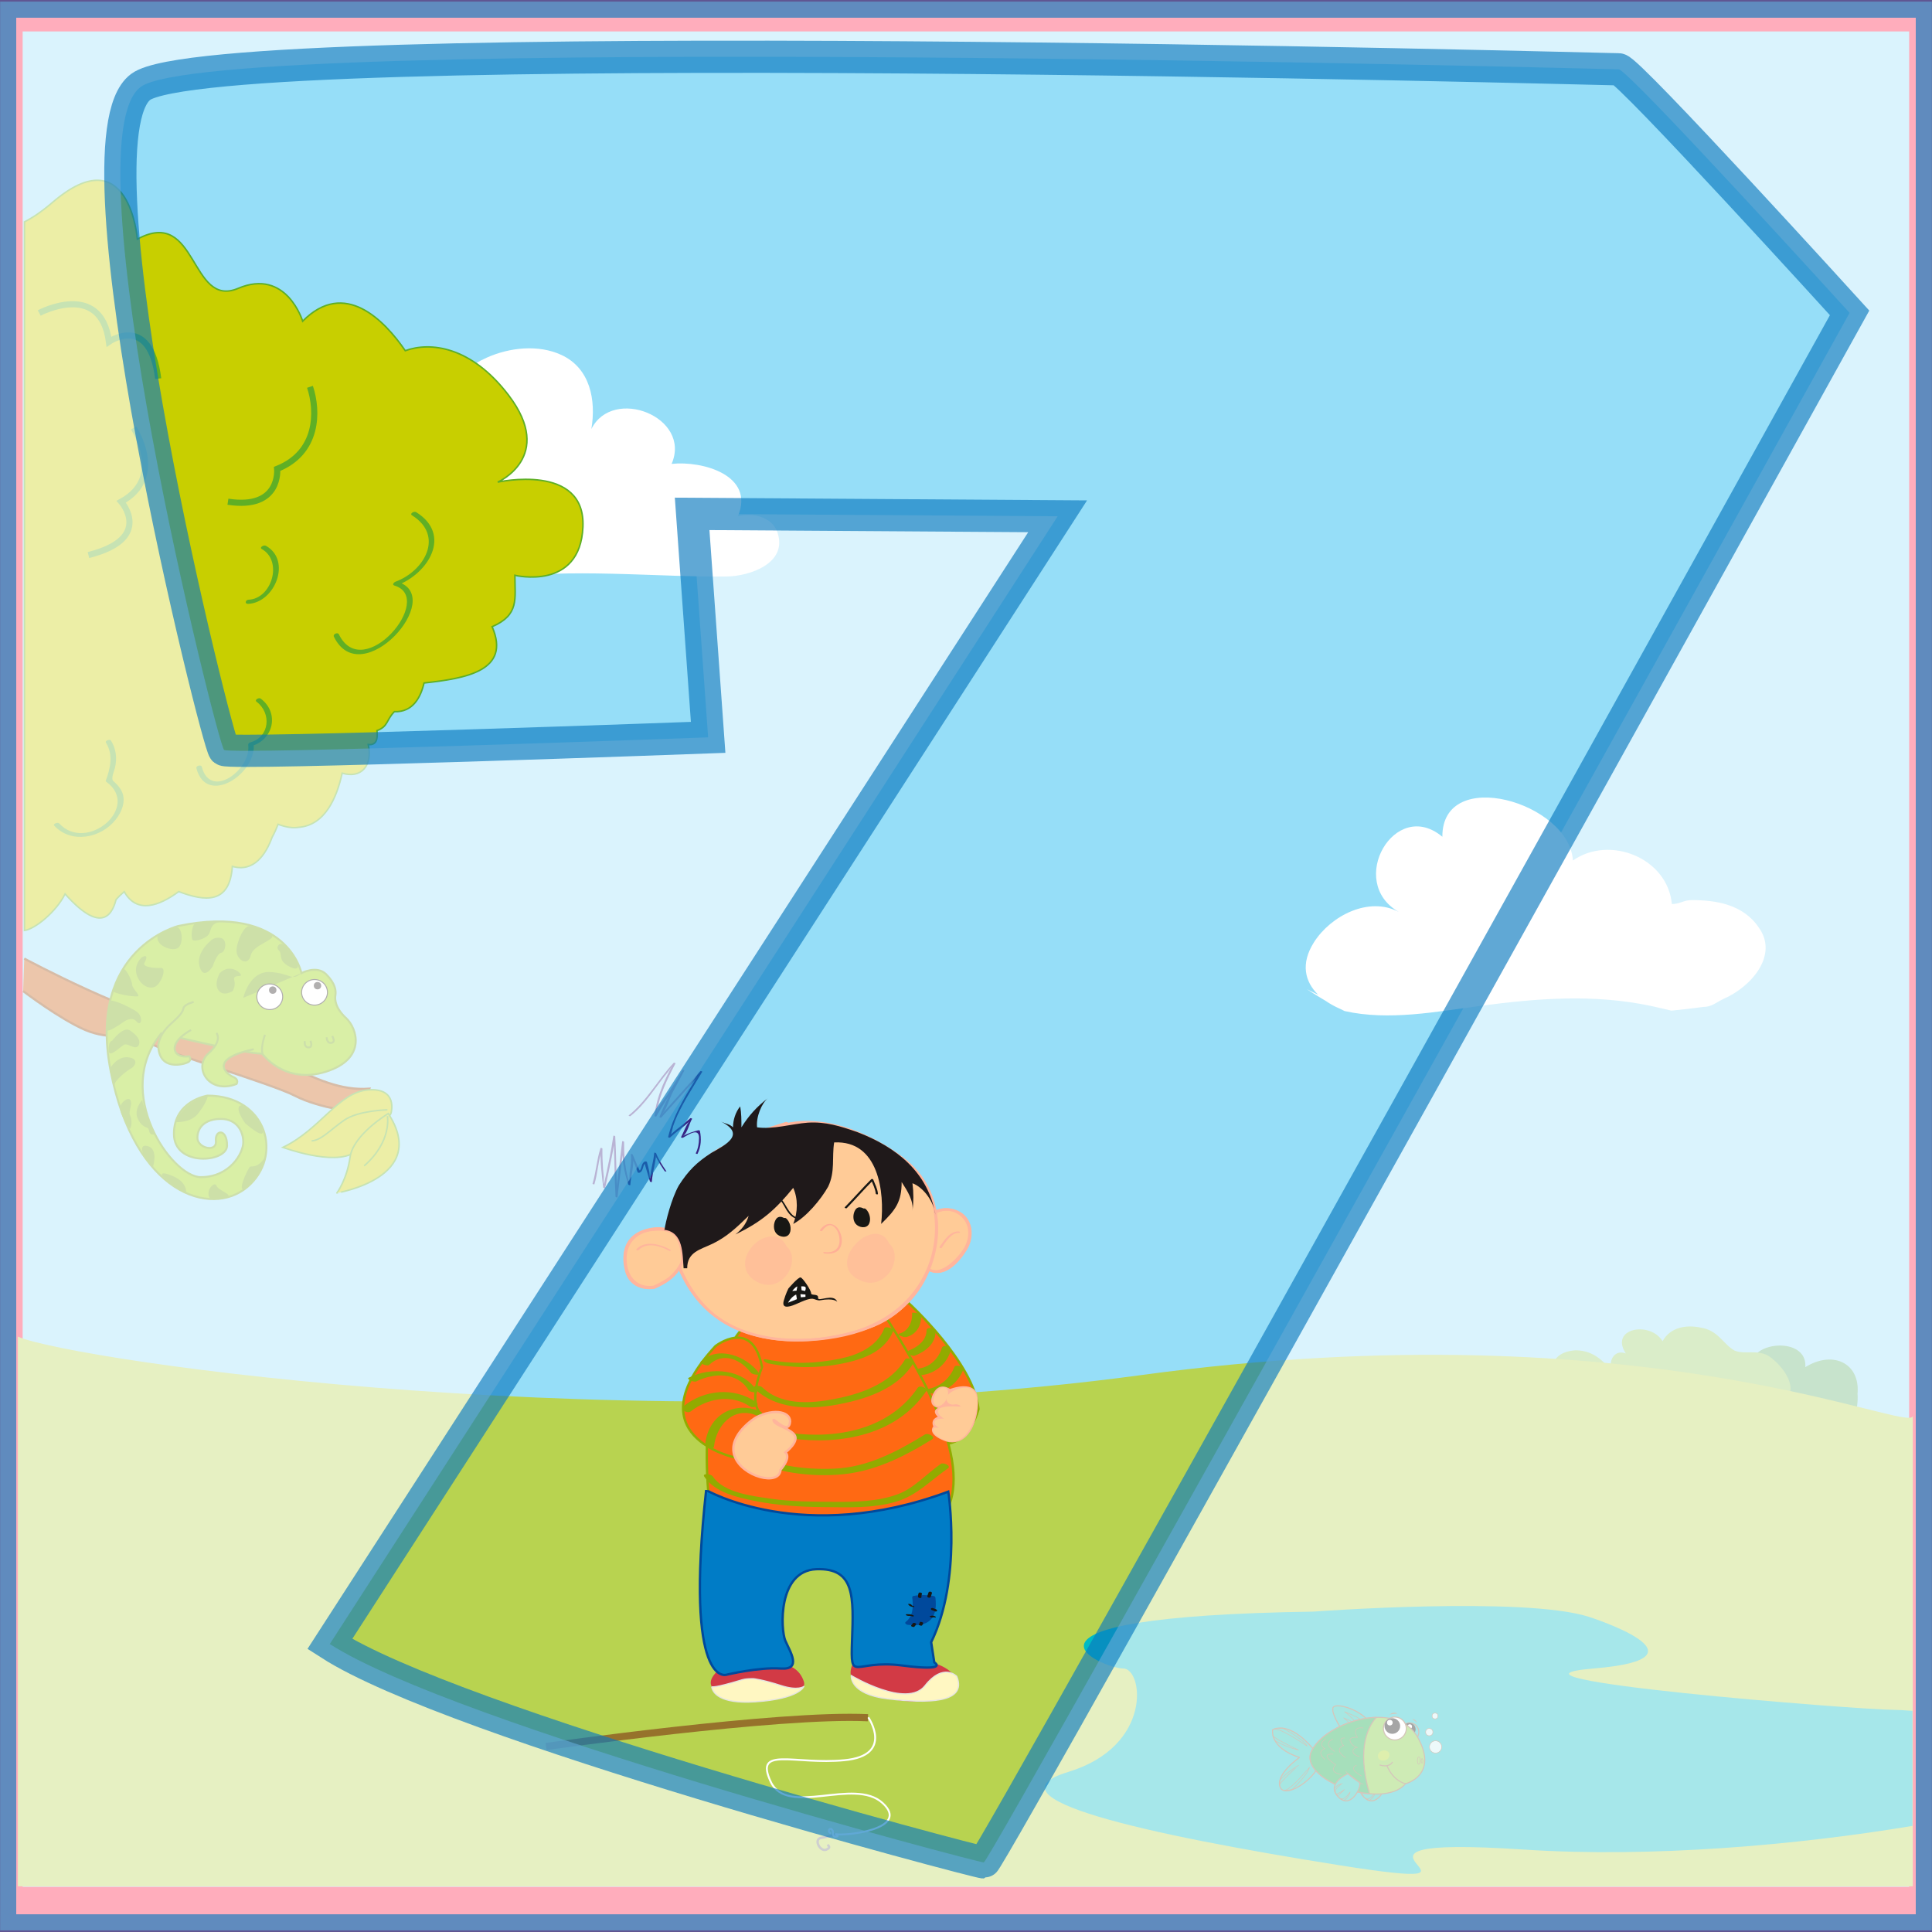 <svg version="1.1" id="Capa_1" xmlns="http://www.w3.org/2000/svg" xmlns:xlink="http://www.w3.org/1999/xlink" x="0px" y="0px" width="120px" height="120px" viewBox="0 0 120 120" enable-background="new 0 0 120 120" xml:space="preserve">
<rect x="0" y="0" width="120" height="120" fill="#333333" stroke="none"/>
<rect x="-0.09" y="0.456" fill="#96DEF8" stroke="#FF153F" stroke-width="2.994" stroke-miterlimit="10" width="120.167" height="118.237"/>
<path fill="#FFFFFF" d="M28.093,30.922c-1.591-0.183-3.419-0.106-4.619,1.101c-0.666,0.671-1.407,1.945-0.892,2.897
	c0.907,1.672,4.165,1.407,5.715,1.316c1.146-0.068,2.265-0.275,3.404-0.405c2.38-0.271,4.777-0.241,7.167-0.173
	c2.083,0.059,4.183,0.173,6.267,0.148c1.409-0.014,3.812-0.813,3.154-2.734c-0.337-0.988-1.548-1.233-2.456-1.007
	c1.076-2.55-2.212-3.459-4.118-3.251c1.261-2.916-3.653-4.842-4.984-2.166c0.3-1.793-0.067-3.772-1.864-4.603
	c-1.433-0.663-3.227-0.462-4.634,0.169c-0.939,0.42-1.972,1.159-2.176,2.238c-0.254,1.344,0.944,2.41,1.955,3.062
	c-1.09-0.35-2.625-0.39-2.976,0.968c-0.248,0.957,0.248,2.129,1.124,2.591"/>
<path fill="#C8CF00" stroke="#5FAF25" stroke-width="0.093" stroke-miterlimit="10" d="M30.914,29.946c0,0,3.585-1.564,0.684-5.386
	c-2.339-3.078-4.894-3.337-6.426-2.778c-1.275-1.855-3.763-4.487-6.373-1.832c0,0-1.002-3.313-4.007-2.039s-2.503-5.096-6.26-3.058
	c0,0-0.5-6.37-5.257-2.293C2.576,13.159,2,13.539,1.521,13.779v44.015c0.656-0.089,1.98-1.168,2.522-2.271
	c2.123,2.392,2.888,1.449,3.163,0.359c0.152-0.18,0.327-0.344,0.509-0.501c0.788,1.409,2.184,0.882,3.387-0.004
	c1.602,0.613,3.173,0.81,3.329-1.565c1.351,0.392,2.091-0.772,2.469-1.805c0.137-0.247,0.26-0.519,0.373-0.809
	c0.494,0.19,0.913,0.242,1.27,0.188c1.637-0.121,2.375-1.831,2.71-3.365c1.164,0.357,1.909-0.447,1.621-1.776
	c0.506,0.062,0.604-0.353,0.54-0.867c0.707-0.256,0.56-0.648,1.082-1.176c1.155,0.047,1.64-0.91,1.841-1.78
	c2.583-0.283,5.418-0.747,4.23-3.497c1.697-0.736,1.414-1.719,1.414-3.191c0,0,4.054,0.988,4.226-3.008
	C36.377,28.731,30.914,29.946,30.914,29.946z"/>
<path fill="#C85D0D" stroke="#8C3F04" stroke-width="0.137" stroke-miterlimit="10" d="M1.506,59.538c0,0,6.805,3.676,10.869,4.383
	c4.062,0.71,7.042,3.964,10.563,3.7l-0.608,1.496c0,0-2.473-0.264-3.996-1.051c-1.525-0.787-7.957-2.649-9.108-3.308
	c-1.152-0.653-2.336-0.104-3.927-0.784c-1.591-0.686-3.861-2.416-3.861-2.416"/>
<path fill="#93D100" stroke="#70A40F" stroke-width="0.122" stroke-miterlimit="10" d="M18.723,60.441c0,0-0.88-4.344-7.643-2.927
	c0,0-5.698,1.413-4.205,9.022c1.495,7.61,6.22,9.093,8.478,7.198c2.259-1.896,1.251-5.684-2.466-5.684c0,0-2.084,0.311-2.084,2.376
	s3.3,1.79,3.3,0.724s-0.764-0.998-0.694-0.274c0.069,0.724-1.148,0.448-1.148-0.207c0-0.653,0.488-1.171,1.46-1.171
	c0.973,0,1.39,0.758,1.39,1.445c0,0.688-0.835,2.171-2.641,2.171c-1.807,0-5.49-5.259-2.455-8.931c0,0,5.142,1.262,6.277,1.262
	c0,0,1.367,1.93,3.937,1.125c2.572-0.803,1.946-2.707,1.275-3.327c-0.672-0.62-0.718-1.147-0.672-1.425
	c0.047-0.274,0-0.734-0.579-1.31C19.673,59.937,18.723,60.441,18.723,60.441z"/>
<path fill="#93D100" stroke="#70A40F" stroke-width="0.122" stroke-miterlimit="10" d="M13.443,64.161c0,0,0.416,0.458-0.512,1.284
	c-0.926,0.828,0,2.55,1.761,1.884c0,0,0.185-0.274-0.208-0.438c-0.394-0.158-1.598-1.101,1.274-1.721"/>
<path fill="#93D100" stroke="#70A40F" stroke-width="0.122" stroke-miterlimit="10" d="M11.867,63.977c0,0-1.088,0.553-1.019,1.194
	c0,0,0.023,0.552,0.903,0.437c0,0,0.188,0.229-0.068,0.367c-0.255,0.139-1.808,0.574-1.854-1.033c0,0,0.024-0.666,0.764-1.332
	c0.741-0.664,0.741-0.778,0.812-1.01c0.068-0.229,0.625-0.367,0.625-0.367"/>
<path fill="#6FA607" d="M15.11,61.979c0,0,0.371-1.696,1.691-1.605c1.32,0.093,1.274,0.598,1.922,0.069"/>
<ellipse fill="#FFFFFF" stroke="#1F191A" stroke-width="0.061" stroke-miterlimit="10" cx="16.755" cy="61.911" rx="0.803" ry="0.796"/>
<ellipse fill="#FFFFFF" stroke="#1F191A" stroke-width="0.061" stroke-miterlimit="10" cx="19.536" cy="61.635" rx="0.803" ry="0.795"/>
<path fill="#6FA607" d="M15.527,57.527c0,0,0.904,0.16,1.32,0.504c0.417,0.345-1.112,0.597-1.274,1.309
	c-0.162,0.711-0.855,0.299-0.88-0.252C14.669,58.536,15.179,57.411,15.527,57.527z"/>
<path fill="#6FA607" d="M17.612,58.674c0,0,0.741,0.689,0.88,1.217c0.139,0.527-0.625,0.16-0.88-0.116
	c-0.255-0.274-0.093-0.573-0.302-0.756C17.102,58.835,17.38,58.49,17.612,58.674z"/>
<path fill="#6FA607" d="M13.651,60.441c0,0-0.394,0.667-0.07,1.081c0.325,0.412,0.881,0.023,0.881,0.023s0.185-0.32,0.092-0.643
	c-0.092-0.322,0.232-0.254,0.396-0.299C15.11,60.557,14.346,59.753,13.651,60.441z"/>
<path fill="#6FA607" d="M13.071,58.444c0,0-0.926,0.735-0.671,1.606c0.255,0.874,0.811-0.023,0.811-0.023s0.254-0.803,0.532-0.849
	c0.278-0.046,0.396-0.827-0.023-0.918C13.303,58.169,13.071,58.444,13.071,58.444z"/>
<path fill="#6FA607" d="M13.628,57.274c0,0-0.997-0.023-1.367,0c-0.37,0.023-0.417,0.963-0.301,1.101
	c0.115,0.138,0.857-0.068,1.019-0.368C13.141,57.709,13.071,57.388,13.628,57.274z"/>
<path fill="#6FA607" d="M9.829,58.031c0,0,0.811-0.459,1.158-0.435c0.347,0.022,0.44,1.101,0.023,1.308
	C10.593,59.11,9.528,58.651,9.829,58.031z"/>
<path fill="#6FA607" d="M8.787,59.478c0,0-0.486,0.436-0.301,1.055c0.186,0.619,0.741,0.941,1.135,0.758s0.764-1.194,0.371-1.171
	c-0.394,0.023-1.181-0.046-1.019-0.32C9.134,59.524,9.181,59.225,8.787,59.478z"/>
<path fill="#6FA607" d="M12.887,68.053c0,0-1.367,0.264-1.993,1.641c0,0,0.927,0.07,1.39-0.504
	C12.748,68.614,12.956,68.086,12.887,68.053z"/>
<path fill="#6FA607" d="M15.041,68.639c0,0,0.88,0.482,1.228,1.424c0.347,0.94-1.043-0.299-1.043-0.299S14.438,68.684,15.041,68.639
	z"/>
<path fill="#6FA607" d="M16.454,71.896c0,0-0.301,1.218-1.101,1.838c-0.799,0.619,0.058-1.194,0.174-1.264
	C15.643,72.402,15.99,72.586,16.454,71.896z"/>
<path fill="#6FA607" d="M13.049,74.445c0,0,0.693,0.07,1.064-0.092c0.371-0.162-0.579-0.412-0.67-0.711
	C13.35,73.344,12.701,73.941,13.049,74.445z"/>
<path fill="#6FA607" d="M11.566,74.102c0,0,0.093-0.666-0.834-1.055c-0.926-0.393-0.625,0.021-0.625,0.021
	S11.08,74.01,11.566,74.102z"/>
<path fill="#6FA607" d="M9.504,72.473c0,0,0.348-1.103-0.323-1.285C8.51,71.003,8.995,71.92,8.995,71.92L9.504,72.473z"/>
<path fill="#6FA607" d="M8.856,68.294c0,0-0.603,0.619-0.277,1.239c0.324,0.619,0.625,0.391,0.671,0.666s0.185,0.297,0.347,0.252
	C9.597,70.451,8.741,68.432,8.856,68.294z"/>
<path fill="#6FA607" d="M7.466,68.891c0,0-0.047-0.322,0.301-0.552s0.394,0.093,0.371,0.275C8.115,68.799,8,69.143,8.07,69.258
	c0.069,0.114,0.185,0.573,0,0.85C8.069,70.107,7.536,69.418,7.466,68.891z"/>
<path fill="#6FA607" d="M6.818,66.389c0,0,0.44-0.826,1.181-0.713c0.742,0.115,0.278,0.645,0.139,0.689
	C7.999,66.41,7.096,67.1,7.119,67.396C7.119,67.398,6.794,66.594,6.818,66.389z"/>
<path fill="#6FA607" d="M6.963,64.643c0,0,0.689-0.918,1.105-0.643c0.417,0.275,0.718,0.619,0.532,0.941
	c-0.185,0.319-0.671-0.186-0.903-0.047c-0.231,0.139-0.879,0.779-0.927,0.437C6.725,64.986,6.785,64.666,6.963,64.643z"/>
<path fill="#6FA607" d="M6.818,62.209c0,0-0.231,1.469-0.208,1.745c0.021,0.276,1.065-0.481,1.065-0.481s0.509-0.391,0.811-0.021
	c0.301,0.367,0.463-0.346-0.07-0.666C7.884,62.462,6.818,61.979,6.818,62.209z"/>
<path fill="#6FA607" d="M7.605,60.213c0,0-0.556,1.102-0.58,1.309c-0.023,0.207,1.251,0.393,1.506,0.367
	c0.255-0.021-0.324-0.481-0.324-0.734C8.208,60.902,7.768,60.005,7.605,60.213z"/>
<circle fill="#1F191A" cx="16.94" cy="61.498" r="0.23"/>
<circle fill="#1F191A" cx="19.721" cy="61.222" r="0.229"/>
<path fill="#93D100" stroke="#70A40F" stroke-width="0.122" stroke-miterlimit="10" d="M18.932,64.666c0,0-0.069,0.391,0.232,0.391
	c0.301,0,0.115-0.414,0.115-0.414"/>
<path fill="#93D100" stroke="#70A40F" stroke-width="0.122" stroke-miterlimit="10" d="M20.292,64.425c0,0-0.005,0.396,0.292,0.347
	c0.297-0.047,0.047-0.424,0.047-0.424"/>
<path fill="#C8CF00" stroke="#5FAF25" stroke-width="0.094" stroke-miterlimit="10" d="M24.295,69.109c0,0,0.428-1.555-1.428-1.414
	c-1.854,0.144-2.942,2.438-5.296,3.57c0,0,3.192,1.184,4.459,0.301C23.295,70.684,24.33,69.182,24.295,69.109z"/>
<path fill="#C8CF00" stroke="#5FAF25" stroke-width="0.094" stroke-miterlimit="10" d="M24.116,69.163c0,0-2.175,1.308-2.371,2.704
	c-0.196,1.396-0.82,2.229-0.82,2.229S26.72,73.158,24.116,69.163z"/>
<path fill="#C8CF00" stroke="#5FAF25" stroke-width="0.094" stroke-miterlimit="10" d="M24.063,69.322c0,0,0.302,1.572-1.445,3.092
	"/>
<path fill="#C8CF00" stroke="#5FAF25" stroke-width="0.094" stroke-miterlimit="10" d="M24.063,68.934c0,0-1.801,0.035-2.675,0.637
	s-1.427,1.256-2.033,1.291"/>
<path fill="#93D100" stroke="#70A40F" stroke-width="0.118" stroke-miterlimit="10" d="M16.457,64.271c0,0-0.369,1.025-0.062,1.313
	"/>
<path fill="#FFFFFF" d="M107.034,62.05c-0.491,0.245-0.736,0.491-1.229,0.491c-0.67,0.09-1.334,0.166-1.99,0.232
	c-0.426-0.103-0.85-0.201-1.274-0.293c-3.519-0.746-7.024-0.479-10.565-0.008c-2.734,0.362-5.709,0.944-8.461,0.327
	c-0.101-0.049-0.197-0.097-0.296-0.146c-0.313-0.135-0.604-0.297-0.868-0.479c-0.396-0.231-0.787-0.475-1.177-0.731l0.699,0.343
	c-0.821-0.806-1.11-1.926-0.256-3.266c1.038-1.634,3.403-2.868,5.265-1.877c-3.271-1.861-0.234-7.134,2.705-4.669
	c-0.02-4.434,7.885-2.137,8.109,1.475c2.279-1.597,5.884-0.163,6.146,2.705c0.49,0,0.736-0.247,1.229-0.247
	c1.476,0,3.195,0.247,4.18,1.72C110.477,59.345,108.755,61.313,107.034,62.05z"/>
<path fill="#5EAE6C" d="M115.294,87.074c0.544-2.327-1.396-3.336-3.257-2.096v0.078l0,0h0.078c0.389-2.48-4.961-1.552-2.713,0.619
	c0.697,0.62,2.172,0.774,3.102,1.088c0.932,0.23,1.782,0.773,2.79,0.93c0.078-0.465,0.155-1.086,0-1.553"/>
<path fill="#95CA63" d="M111.218,86.311c0.028-0.777-0.726-1.666-1.372-2.093c-0.726-0.421-1.479-0.063-2.119-0.334
	c-0.725-0.423-1.009-1.259-2.104-1.425c-0.866-0.18-1.868-0.041-2.357,0.846c-0.777-1.275-3.313-0.809-2.283,0.762
	c-0.875-0.336-1.269,0.854-0.61,1.436c-0.677-0.893-1.343-1.627-2.509-1.633c-0.772,0.048-1.605,0.41-1.383,1.482
	c2.629-0.162,5.381,0.367,8.025,0.438c2.102,0.024,4.991,0.315,6.654,0.833"/>
<path fill="#B8D350" d="M1.11,83.02v34.146h117.697c0,0,0-30.462,0-29.234c0,1.229-16.623-6.777-47.896-2.527
	C39.637,89.65,4.459,84.493,1.11,83.02z"/>
<g>
	<path fill="#5FAF25" d="M25.589,32.008c2.016,1.257,0.795,3.454-1.03,4.125c-0.088,0.033-0.227,0.186-0.064,0.236
		c2.585,0.771-1.932,6.14-3.45,3.025c-0.068-0.14-0.387-0.012-0.307,0.151c1.71,3.507,7.036-2.489,3.949-3.41
		c-0.021,0.079-0.042,0.157-0.062,0.237c1.981-0.729,3.476-3.158,1.222-4.562C25.716,31.729,25.425,31.906,25.589,32.008
		L25.589,32.008z"/>
</g>
<g>
	<path fill="#5FAF25" d="M15.938,43.588c0.933,0.706,0.818,2.183-0.384,2.521c-0.075,0.022-0.147,0.076-0.137,0.161
		c0.193,1.513-2.341,3.442-2.883,1.357c-0.04-0.154-0.376-0.065-0.336,0.09c0.628,2.414,3.791,0.311,3.554-1.537
		c-0.046,0.052-0.092,0.105-0.137,0.16c1.371-0.387,1.757-2.057,0.58-2.947C16.077,43.304,15.783,43.471,15.938,43.588
		L15.938,43.588z"/>
</g>
<g>
	<path fill="#5FAF25" d="M16.259,34.1c1.321,0.744,0.631,3.088-0.823,3.15c-0.194,0.007-0.255,0.267-0.026,0.257
		c1.662-0.069,2.726-2.694,1.107-3.607C16.381,33.824,16.093,34.005,16.259,34.1L16.259,34.1z"/>
</g>
<g>
	<path fill="#5FAF25" d="M6.582,46.132c0.467,0.751,0.273,1.588-0.014,2.363c-0.011,0.03,0.017,0.053,0.037,0.067
		c2.167,1.568-1.225,4.434-2.93,2.581c-0.087-0.094-0.407,0.032-0.31,0.136c1.057,1.148,2.896,0.792,3.819-0.366
		c0.417-0.525,0.706-1.281,0.3-1.904c-0.125-0.19-0.264-0.34-0.437-0.488c-0.179-0.152,0.048-0.64,0.091-0.817
		c0.147-0.597,0.077-1.187-0.247-1.708C6.827,45.891,6.501,46.004,6.582,46.132L6.582,46.132z"/>
</g>
<path fill="none" stroke="#5FAF25" stroke-width="0.382" stroke-miterlimit="10" d="M19.253,24.027
	c0.51,1.529,0.51,4.077-2.038,5.096c0,0,0.255,2.549-3.058,2.039"/>
<path fill="none" stroke="#5FAF25" stroke-width="0.382" stroke-miterlimit="10" d="M8.296,26.576c0,0,2.039,3.058-0.765,4.586
	c0,0,2.039,2.293-2.038,3.312"/>
<path fill="none" stroke="#5FAF25" stroke-width="0.382" stroke-miterlimit="10" d="M2.436,19.441c0,0,3.822-2.039,4.332,1.783
	c0,0,2.548-1.783,3.058,2.293"/>
<path fill="#D23A45" d="M57.694,103.205c0,0,2.121,0.434,1.686,1.783c-0.433,1.349-8.097,0.77-6.266-1.881L57.694,103.205z"/>
<path fill="#D23A45" d="M47.427,103.35c0,0,2.023-0.435,2.506,1.108C50.415,106,41.98,106,44.68,103.688L47.427,103.35z"/>
<path fill="#FFF7C2" stroke="#E5E4E2" stroke-width="0.072" d="M48.488,104.686c-1.11-0.359-1.688-0.42-1.688-0.42
	c-0.723,0-0.578,0.061-1.734,0.359c-0.503,0.131-0.734,0.158-0.832,0.15c-0.008,0.01-0.014,0.02-0.024,0.026
	c0.062,0.3,0.439,1.05,2.688,0.902c2.794-0.183,3.035-0.961,3.035-0.961S49.595,105.046,48.488,104.686z"/>
<path fill="#FFF7C2" stroke="#E5E4E2" stroke-width="0.072" d="M59.426,104.12c0,0-0.837-0.868-1.97,0.579
	c-1.134,1.445-4.582-0.629-4.582-0.629s-0.149,1.158,2.266,1.447C57.554,105.809,60.115,105.809,59.426,104.12z"/>
<path fill="#FF6913" stroke="#92AB00" stroke-width="0.145" d="M56.439,80.938c0,0,4.049,3.688,4.338,6.578
	c0,0-0.505,2.1-2.096,2.17c0,0-1.952-6.58-4.483-8.17L56.439,80.938z"/>
<path fill="#FF6913" stroke="#92AB00" stroke-width="0.145" d="M51.958,95.613c0,0,14.747,3.324,2.24-15.037l-5.784,0.361
	c0,0-5.567,1.082-4.337,12.65C44.078,93.59,48.704,96.915,51.958,95.613z"/>
<path fill="#FF6913" stroke="#92AB00" stroke-width="0.145" d="M47.33,87.876c0,0-1.39,0.959-1.707,2.647
	c0,0-6.319-1.348-1.185-6.914c0,0,2.312-1.808,2.891,1.303C47.33,84.912,46.39,87.154,47.33,87.876z"/>
<g>
	<path fill="#92AB00" d="M42.786,85.568c1.386-0.684,3.383-0.56,4.256,0.863c0.061,0.096-0.463,0.061-0.552-0.089
		c-0.708-1.149-2.168-1.071-3.251-0.538C43.108,85.868,42.592,85.664,42.786,85.568L42.786,85.568z"/>
</g>
<g>
	<path fill="#92AB00" d="M43.526,84.57c1.071-1.036,2.837-0.332,3.625,0.716c0.127,0.17-0.422,0.098-0.51-0.021
		c-0.628-0.834-1.748-1.312-2.591-0.492C43.932,84.887,43.414,84.682,43.526,84.57L43.526,84.57z"/>
</g>
<g>
	<path fill="#92AB00" d="M42.474,87.33c1.291-1.018,3.083-1.184,4.47-0.262c0.317,0.211-0.138,0.438-0.378,0.281
		c-1.148-0.768-2.623-0.502-3.663,0.316C42.691,87.835,42.21,87.538,42.474,87.33L42.474,87.33z"/>
</g>
<g>
	<path fill="#92AB00" d="M46.951,87.9c-1.409-0.553-2.466,0.641-2.604,1.953c-0.021,0.207-0.57,0.082-0.547-0.146
		c0.185-1.768,1.731-2.71,3.376-2.064C47.53,87.781,47.209,88.002,46.951,87.9L46.951,87.9z"/>
</g>
<g>
	<path fill="#92AB00" d="M57.206,81.703c0.048,0.613-0.289,1.183-0.899,1.338c-0.117,0.029-0.285-0.027-0.389-0.076
		c-0.045-0.02-0.191-0.097-0.074-0.126c0.57-0.146,0.847-0.733,0.805-1.286C56.644,81.497,57.193,81.551,57.206,81.703
		L57.206,81.703z"/>
</g>
<g>
	<path fill="#92AB00" d="M58.111,82.697c0.001,0.759-0.624,1.244-1.274,1.501c-0.203,0.081-0.653-0.21-0.333-0.339
		c0.508-0.199,1.047-0.623,1.044-1.219C57.547,82.377,58.111,82.482,58.111,82.697L58.111,82.697z"/>
</g>
<g>
	<path fill="#92AB00" d="M59.055,83.882c-0.238,0.795-0.913,1.392-1.736,1.519c-0.278,0.043-0.567-0.354-0.191-0.41
		c0.66-0.104,1.181-0.633,1.368-1.258C58.576,83.471,59.133,83.623,59.055,83.882L59.055,83.882z"/>
</g>
<g>
	<path fill="#92AB00" d="M59.839,85.053c-0.309,0.809-1.016,1.354-1.86,1.506c-0.163,0.029-0.656-0.229-0.347-0.285
		c0.756-0.138,1.375-0.652,1.647-1.369C59.351,84.721,59.903,84.889,59.839,85.053L59.839,85.053z"/>
</g>
<g>
	<path fill="#92AB00" d="M55.489,82.648c-0.478,1.197-1.665,1.699-2.844,1.973c-1.607,0.375-3.302,0.38-4.917,0.063
		c-0.234-0.047-0.483-0.319-0.093-0.244c1.516,0.302,3.046,0.265,4.556-0.054c1.133-0.237,2.287-0.751,2.74-1.886
		C54.994,82.342,55.541,82.518,55.489,82.648L55.489,82.648z"/>
</g>
<g>
	<path fill="#92AB00" d="M56.733,84.663c-0.997,1.649-3.076,2.286-4.866,2.601c-1.683,0.293-3.677,0.258-4.98-0.996
		c-0.237-0.229,0.313-0.238,0.452-0.104c1.28,1.232,3.305,0.996,4.897,0.646c1.513-0.334,3.142-0.984,3.978-2.367
		C56.316,84.271,56.858,84.454,56.733,84.663L56.733,84.663z"/>
</g>
<g>
	<path fill="#92AB00" d="M57.522,86.42c-1.843,2.711-5.288,3.332-8.351,2.932c-0.283-0.037-0.451-0.395-0.068-0.344
		c2.927,0.383,6.145-0.232,7.902-2.816C57.125,86.016,57.664,86.209,57.522,86.42L57.522,86.42z"/>
</g>
<g>
	<path fill="#92AB00" d="M57.886,89.404c-1.815,1.121-3.689,2.055-5.853,2.193c-2.081,0.135-4.28-0.213-6.106-1.252
		c-0.331-0.188-0.027-0.449,0.24-0.298c1.725,0.979,3.705,1.253,5.665,1.173c2.067-0.089,3.898-1.063,5.621-2.123
		C57.643,88.979,58.144,89.246,57.886,89.404L57.886,89.404z"/>
</g>
<g>
	<path fill="#92AB00" d="M58.879,91.202c-1.073,0.746-1.924,1.682-3.208,2.065c-1.458,0.438-3.047,0.35-4.548,0.34
		c-1.445-0.008-2.881-0.104-4.302-0.394c-1.062-0.214-2.439-0.532-3.077-1.498c-0.149-0.222,0.417-0.177,0.522-0.019
		c0.682,1.029,2.477,1.225,3.591,1.388c1.337,0.197,2.694,0.19,4.043,0.199c1.282,0.006,2.607-0.021,3.828-0.46
		c1.036-0.37,1.819-1.284,2.708-1.9C58.593,90.816,59.108,91.046,58.879,91.202L58.879,91.202z"/>
</g>
<path fill="#007CC6" stroke="#00499C" stroke-width="0.145" d="M58.899,92.648c0,0,0.865,5.396-1.062,9.352l0.193,1.252
	c0,0,0.963,0.579-2.024,0.191c-2.988-0.385-3.183,1.156-3.084-1.541c0.095-2.699,0.192-4.529-2.218-4.436
	c-2.409,0.098-2.218,3.76-1.928,4.436c0.289,0.674,1.061,1.83-0.288,1.733c-1.352-0.097-3.375,0.388-3.375,0.388
	s-2.604,0.867-1.253-11.473C43.86,92.553,49.837,96.021,58.899,92.648z"/>
<path fill="#FFCB97" stroke="#FFB59C" stroke-width="0.145" d="M46.938,88.051c0,0-1.767,1.079-1.315,2.379
	c0.451,1.297,2.798,1.899,2.856,0.863c0,0,0.679-0.744,0.307-1.083c0,0,0.942-0.71,0.516-1.142c-0.424-0.434-1.141-0.52-1.249-0.821
	c-0.11-0.306,0.846,0.862,1.004,0.167C49.217,87.718,48.133,87.413,46.938,88.051z"/>
<g>
	<path fill="#FFCB97" stroke="#FFB59C" stroke-width="0.145" d="M57.079,76.199c1.404-2.272,4.305-0.567,2.722,1.632
		c-1.725,2.646-3.898,0.188-2.228-2.017"/>
	<g>
		<path fill="#FFCB97" stroke="#FFB59C" stroke-width="0.145" d="M57.046,76.186c0.534-0.817,1.442-1.344,2.399-0.93
			c0.924,0.4,1.036,1.546,0.555,2.333c-0.496,0.81-1.451,1.87-2.462,1.188c-1.009-0.678-0.567-2.187,0.002-2.976
			c0.014-0.021,0.081,0.005,0.064,0.025c-0.537,0.747-0.832,1.728-0.343,2.575c0.755,1.313,2.069,0.053,2.595-0.717
			c0.511-0.748,0.518-1.771-0.278-2.313c-0.912-0.625-1.957,0.054-2.468,0.837C57.097,76.232,57.029,76.209,57.046,76.186
			L57.046,76.186z"/>
	</g>
</g>
<g>
	<path fill="#FFCB97" stroke="#FFB59C" stroke-width="0.145" d="M48.103,70.085c2.448-1.043,6.11,0.351,8.142,2.031
		c3.5,2.794,1.917,8.644-1.972,10.223c-3.726,1.396-8.762,1.49-11.18-1.989c-2.513-3.56-1.509-7.804,2.55-9.396
		c1.013-0.418,2.113-0.845,3.219-1.185"/>
	<g>
		<path fill="#FFCB97" stroke="#FFB59C" stroke-width="0.145" d="M48.07,70.073c2.662-1.06,5.931,0.282,8.058,1.927
			c2.307,1.784,2.579,4.861,1.332,7.367c-1.341,2.695-4.277,3.678-7.114,3.857c-2.69,0.17-5.463-0.492-7.171-2.724
			c-1.449-1.892-1.961-4.461-0.909-6.649c1.187-2.474,4.154-3.342,6.568-4.097c0.017-0.005,0.079,0.021,0.058,0.026
			c-1.852,0.576-3.926,1.197-5.388,2.529c-1.151,1.045-1.734,2.545-1.743,4.084c-0.01,1.728,0.818,3.455,1.978,4.705
			c1.375,1.484,3.432,2.057,5.395,2.125c3.208,0.107,6.677-0.887,8.258-3.881c0.658-1.24,0.895-2.695,0.676-4.082
			c-0.27-1.713-1.403-2.932-2.809-3.847c-1.991-1.295-4.805-2.244-7.119-1.321C48.117,70.104,48.066,70.073,48.07,70.073
			L48.07,70.073z"/>
	</g>
</g>
<g>
	<path fill="#FFB59C" d="M58.355,77.456c0.275-0.399,0.643-1.003,1.205-0.965c0.071,0.005,0.113,0.091,0.017,0.084
		c-0.489-0.034-0.855,0.591-1.094,0.937C58.454,77.555,58.319,77.507,58.355,77.456L58.355,77.456z"/>
</g>
<g>
	<path fill="#FFAF96" d="M51.191,77.771c0.313,0.041,0.635,0,0.829-0.273c0.149-0.21,0.146-0.503,0.094-0.743
		c-0.049-0.226-0.169-0.465-0.367-0.597c-0.269-0.184-0.541,0.095-0.689,0.3c-0.029,0.039-0.165-0.008-0.129-0.056
		c0.178-0.248,0.425-0.446,0.746-0.361c0.276,0.073,0.449,0.344,0.541,0.596c0.104,0.286,0.105,0.622-0.048,0.891
		c-0.19,0.332-0.615,0.369-0.958,0.324C51.141,77.842,51.095,77.76,51.191,77.771L51.191,77.771z"/>
</g>
<g>
	<path fill="#171714" d="M53.686,75.164c0.258,0.225,0.366,1.086-0.224,0.936s-0.251-1.529,0.282-0.793"/>
	<g>
		<path fill="#171714" d="M53.78,75.098c0.224,0.209,0.34,0.629,0.2,0.914c-0.161,0.327-0.642,0.239-0.839-0.004
			c-0.186-0.23-0.168-0.611-0.02-0.855c0.197-0.319,0.568-0.116,0.741,0.108c0.108,0.144-0.155,0.198-0.235,0.091
			c-0.115-0.149-0.199-0.209-0.285-0.01c-0.074,0.176-0.07,0.391,0.021,0.557c0.104,0.193,0.33,0.11,0.377-0.068
			c0.046-0.18-0.011-0.465-0.149-0.596C53.455,75.104,53.672,74.995,53.78,75.098L53.78,75.098z"/>
	</g>
</g>
<g>
	<path fill="#171714" d="M48.752,75.756c0.257,0.223,0.367,1.085-0.224,0.934c-0.591-0.15-0.254-1.525,0.281-0.793"/>
	<g>
		<path fill="#171714" d="M48.845,75.688c0.225,0.211,0.341,0.631,0.2,0.916c-0.161,0.328-0.642,0.238-0.839-0.004
			c-0.187-0.229-0.168-0.613-0.02-0.854c0.197-0.321,0.569-0.117,0.741,0.108c0.109,0.145-0.154,0.197-0.235,0.088
			c-0.112-0.146-0.2-0.207-0.284-0.006c-0.074,0.174-0.07,0.39,0.02,0.556c0.105,0.192,0.331,0.11,0.378-0.07
			c0.045-0.177-0.011-0.464-0.148-0.594C48.52,75.695,48.738,75.586,48.845,75.688L48.845,75.688z"/>
	</g>
</g>
<g opacity="0.5">
	<path fill="#FFB59C" d="M47.319,77.049c3.076-0.326,1.661,3.414-0.132,2.619c-2.436-1.023,0.909-4.251,1.634-2.182"/>
	<g>
		<path fill="#FFB59C" d="M47.255,77.02c0.914-0.08,2.032,0.196,1.937,1.332c-0.075,0.895-0.973,1.697-1.876,1.39
			c-1.172-0.401-1.357-1.493-0.542-2.38c0.627-0.682,1.737-0.864,2.121,0.141c0.011,0.021-0.135,0.008-0.15-0.027
			c-0.42-1.095-1.531-0.488-2.029,0.188c-0.557,0.756-0.347,1.609,0.515,1.998c1.553,0.695,3.023-2.84,0.15-2.582
			C47.347,77.08,47.218,77.023,47.255,77.02L47.255,77.02z"/>
	</g>
</g>
<g opacity="0.5">
	<path fill="#FFB59C" d="M53.695,76.896c3.076-0.326,1.658,3.416-0.13,2.619c-2.437-1.023,0.906-4.25,1.63-2.184"/>
	<g>
		<path fill="#FFB59C" d="M53.667,76.841c0.967-0.087,2.043,0.265,1.892,1.427c-0.118,0.912-1.025,1.646-1.932,1.334
			c-2.736-0.938,0.817-4.435,1.643-2.274c0.032,0.084-0.123,0.082-0.147,0.021c-0.39-1.018-1.401-0.58-1.94,0.047
			c-0.677,0.793-0.469,1.78,0.548,2.129c0.786,0.269,1.465-0.467,1.646-1.157c0.292-1.099-0.747-1.49-1.656-1.408
			C53.646,76.961,53.562,76.852,53.667,76.841L53.667,76.841z"/>
	</g>
</g>
<g>
	<path fill="#00499C" d="M57.958,99.229c-0.361-0.07-0.795-0.07-1.157,0c0.072,0.576,0.072,1.229-0.434,1.59
		C57.597,100.962,58.101,100.458,57.958,99.229"/>
	<g>
		<path fill="#00499C" d="M57.932,99.324c-0.36-0.064-0.723-0.059-1.083,0.006c0.032-0.03,0.063-0.061,0.095-0.092
			c0.07,0.609,0.053,1.253-0.468,1.662c-0.04-0.063-0.08-0.125-0.12-0.187c0.411,0.043,0.897,0.06,1.214-0.258
			c0.312-0.313,0.29-0.837,0.248-1.24c-0.017-0.146,0.27-0.104,0.283,0.021c0.051,0.476,0.047,1.021-0.314,1.382
			c-0.359,0.356-0.94,0.353-1.406,0.303c-0.079-0.01-0.224-0.104-0.12-0.185c0.475-0.369,0.465-0.977,0.4-1.521
			c-0.006-0.056,0.047-0.084,0.092-0.091c0.412-0.074,0.822-0.066,1.23,0.005C58.163,99.163,58.104,99.355,57.932,99.324
			L57.932,99.324z"/>
	</g>
</g>
<path fill="#FFB59C" d="M58.271,87.443c0,0-0.699-0.071-0.313-0.867c0.386-0.797,1.048-0.303,1.048-0.303s1.145-0.457,1.579,0.121
	c0.433,0.578,0.022,3.556-1.76,3.155c0,0-1.278-0.374-0.854-0.964c0,0-0.085-0.107-0.037-0.301s0.313-0.29,0.313-0.29
	S57.826,87.646,58.271,87.443z"/>
<ellipse transform="matrix(-0.875 -0.484 0.484 -0.875 67.539 190.925)" fill="#FFCB97" stroke="#FFCB97" stroke-width="0.145" cx="58.391" cy="86.753" rx="0.313" ry="0.555"/>
<path fill="#FFCB97" stroke="#FFCB97" stroke-width="0.145" d="M60.44,88.143c0,0-0.663,2.289-2.362,0.855
	c0,0-0.083-0.146-0.047-0.229c0.037-0.086,0.759,0.069,0.759,0.069s-0.627-0.274-0.674-0.435c-0.048-0.156,0.181-0.288,0.95-0.182
	c0,0-0.721-0.229-0.733-0.555s1.217-0.229,1.217-0.229l0.325-0.037c0,0-0.289-0.313-0.602-0.24c-0.314,0.072-0.615-0.254-0.23-0.578
	C59.428,86.264,61.199,85.602,60.44,88.143z"/>
<g>
	<path fill="#171714" d="M57.881,98.968c-0.029,0.069-0.04,0.146-0.071,0.218c-0.044,0.098-0.251,0.037-0.21-0.058
		c0.032-0.069,0.041-0.146,0.072-0.218C57.717,98.813,57.925,98.872,57.881,98.968L57.881,98.968z"/>
</g>
<g>
	<path fill="#171714" d="M57.267,99.002c-0.029,0.064-0.035,0.132-0.035,0.201c0,0.093-0.21,0.05-0.21-0.023
		c0-0.082,0.002-0.158,0.037-0.229C57.093,98.869,57.298,98.936,57.267,99.002L57.267,99.002z"/>
</g>
<g>
	<path fill="#171714" d="M56.617,99.682c0.006,0.014,0.016,0.027,0.028,0.039c0.021,0.016,0.022,0.019,0.003,0.006
		c0.046,0.002,0.106,0.02,0.139,0.051c0.036,0.033-0.029,0.037-0.049,0.037c-0.127-0.006-0.264-0.056-0.329-0.17
		c-0.019-0.033,0.076-0.023,0.085-0.021C56.532,99.627,56.595,99.643,56.617,99.682L56.617,99.682z"/>
</g>
<g>
	<path fill="#171714" d="M56.324,100.261c0.126,0,0.254,0.001,0.371,0.054c0.018,0.01,0.092,0.043,0.059,0.072
		c-0.033,0.028-0.104,0.012-0.138-0.004c-0.062-0.027-0.14-0.019-0.208-0.019c-0.046,0-0.107-0.019-0.139-0.054
		C56.24,100.271,56.299,100.261,56.324,100.261L56.324,100.261z"/>
</g>
<g>
	<path fill="#171714" d="M56.906,100.883c-0.029,0.059-0.069,0.109-0.115,0.156c-0.05,0.05-0.247-0.029-0.196-0.08
		c0.041-0.041,0.075-0.082,0.102-0.133C56.733,100.759,56.935,100.829,56.906,100.883L56.906,100.883z"/>
</g>
<g>
	<path fill="#171714" d="M57.339,100.811c-0.003,0.066-0.034,0.107-0.078,0.152c-0.04,0.04-0.232-0.035-0.197-0.072
		c0.041-0.041,0.064-0.076,0.066-0.137C57.133,100.713,57.343,100.749,57.339,100.811L57.339,100.811z"/>
</g>
<g>
	<path fill="#171714" d="M57.968,99.891c0.069,0.033,0.144,0.039,0.204,0.088c0.11,0.09-0.061,0.154-0.139,0.09
		c-0.037-0.029-0.11-0.035-0.156-0.06c-0.036-0.016-0.082-0.062-0.049-0.104C57.858,99.864,57.927,99.873,57.968,99.891
		L57.968,99.891z"/>
</g>
<g>
	<path fill="#171714" d="M57.75,100.385c0.114-0.052,0.26-0.051,0.361,0.029c0.029,0.025,0.029,0.049-0.013,0.051
		c-0.047,0.004-0.111-0.01-0.148-0.039c0.021,0.004,0.04,0.008,0.06,0.014c-0.023,0.004-0.042,0.011-0.062,0.021
		c-0.042,0.019-0.096,0.005-0.135-0.01C57.806,100.443,57.713,100.4,57.75,100.385L57.75,100.385z"/>
</g>
<path fill="#171714" d="M48.968,80.032c0,0,0.616-0.724,0.76-0.687c0.144,0.034,0.65,0.795,0.65,0.977c0,0.181,0.469,0,0.434,0.287
	c-0.036,0.291,0.977-0.325,1.193,0.255c0,0-0.168-0.267-1.085-0.097c0,0-0.095,0.022-0.337-0.072
	c-0.241-0.098-0.602,0.072-1.157,0.313c-0.554,0.24-0.867,0.217-0.746-0.218C48.8,80.355,48.968,80.032,48.968,80.032z"/>
<polygon fill="#FFFFFF" points="50.029,80.406 49.716,80.382 49.74,80.576 50.029,80.551 "/>
<path fill="#FFFFFF" d="M49.765,79.9c0,0,0.218-0.023,0.265,0.048c0.048,0.071-0.024,0.239-0.024,0.239l-0.217-0.047L49.765,79.9z"
	/>
<path fill="#FFFFFF" d="M49.45,80.406l0.048,0.289l-0.552,0.218C48.945,80.913,49.137,80.551,49.45,80.406z"/>
<path fill="#FFFFFF" d="M49.524,79.9l-0.048,0.265l-0.266,0.022C49.211,80.188,49.354,79.973,49.524,79.9z"/>
<g>
	<path fill="#171714" d="M52.473,74.979c0.556-0.567,1.078-1.17,1.639-1.733c0.029-0.03,0.11-0.021,0.127,0.021
		c0.11,0.295,0.267,0.563,0.292,0.881c0.007,0.065-0.132,0.045-0.137-0.014c-0.029-0.308-0.179-0.57-0.285-0.855
		c0.042,0.01,0.086,0.019,0.127,0.022c-0.56,0.565-1.083,1.167-1.638,1.735C52.558,75.077,52.429,75.023,52.473,74.979
		L52.473,74.979z"/>
</g>
<g>
	<path fill="#171714" d="M49.651,75.729c-0.366-0.02-0.598-0.256-0.787-0.552c-0.273-0.429-0.475-1.077-1.094-0.711
		c-0.046,0.026-0.171-0.036-0.108-0.071c1.115-0.664,1.066,1.201,1.974,1.244C49.709,75.643,49.747,75.73,49.651,75.729
		L49.651,75.729z"/>
</g>
<g>
	<path fill="#FFCB97" stroke="#FFB59C" stroke-width="0.145" d="M40.629,79.951c0.001,0,0.001,0,0.002,0
		c0.599-0.232,1.14-0.584,1.491-1.139c0.097-0.151,0.203-0.314,0.296-0.483c-0.006-0.044-0.007-0.091-0.006-0.14
		c0.028-0.613-0.205-1.539-0.84-1.789c-1.349-0.242-2.803,0.213-2.758,1.752C38.85,79.657,39.699,80.109,40.629,79.951z"/>
	<g>
		<path fill="#FFCB97" stroke="#FFB59C" stroke-width="0.145" d="M40.609,79.928c0.325-0.152,0.629-0.299,0.918-0.51
			c0.289-0.212,0.869-0.822,0.852-1.23c-0.019-0.426-0.067-0.791-0.247-1.188c-0.29-0.65-1.001-0.665-1.597-0.614
			c-1,0.089-1.673,0.769-1.686,1.771c-0.013,1.082,0.628,1.927,1.766,1.771c0.038-0.005,0.072,0.048,0.025,0.054
			c-0.772,0.104-1.517-0.203-1.739-1.017c-0.323-1.185,0.037-2.233,1.273-2.569c0.925-0.248,1.891-0.08,2.162,0.94
			c0.168,0.642,0.161,0.956-0.182,1.496c-0.365,0.571-0.91,0.868-1.506,1.146C40.618,79.989,40.569,79.943,40.609,79.928z"/>
	</g>
</g>
<g>
	<path fill="#FFB59C" d="M41.565,77.689c-0.561-0.308-1.396-0.564-1.908-0.039c-0.042,0.043-0.174-0.012-0.129-0.06
		c0.56-0.573,1.478-0.313,2.096,0.025C41.708,77.663,41.631,77.727,41.565,77.689L41.565,77.689z"/>
</g>
<path fill="#1F191A" d="M41.263,76.453c0.074-0.577,0.45-2.023,0.898-2.819c0.6-0.938,1.122-1.444,2.02-2.024
	c0.898-0.506,2.17-1.154,0.598-1.95c0.3,0.146,0.524,0.146,0.75,0.36c0-0.435,0.148-0.938,0.447-1.301
	c0.076,0.434,0.076,0.866,0.076,1.301c0.449-0.724,0.971-1.301,1.646-1.808c-0.375,0.289-0.747,1.156-0.675,1.808
	c0.974,0.146,2.172-0.217,3.144-0.289c1.123-0.071,2.021,0.219,3.066,0.58c2.469,0.938,4.417,2.528,4.865,5.131
	c-0.075-0.723-0.673-1.662-1.423-1.949c0.075,0.576,0.075,1.154,0,1.732c0.075-0.648-0.298-1.229-0.672-1.807
	c0,1.229-0.375,1.734-1.274,2.602c0.225-1.951-0.147-5.205-2.918-5.061c-0.149,0.939,0.076,1.809-0.373,2.748
	c-0.449,0.795-1.348,1.879-2.17,2.313c0.299-0.723,0.299-1.59,0-2.239c-1.122,1.372-1.946,2.098-3.592,2.894
	c0.375-0.289,0.673-0.65,0.823-1.156c-0.748,0.724-1.346,1.301-2.244,1.733c-0.749,0.36-1.572,0.507-1.572,1.521
	c0,0-0.298,0-0.223,0c-0.075-0.869,0-2.242-1.198-2.387"/>
<g>
	<path fill="#372484" d="M43.215,71.633c0.147-0.306,0.198-0.597,0.203-0.934c0.014-0.69-0.64-0.235-1.002-0.031
		c-0.018,0.01-0.13-0.007-0.115-0.037c0.169-0.318,0.33-0.801,0.528-0.98c-0.387,0.355-0.828,0.647-1.216,1.004
		c-0.02,0.02-0.122-0.004-0.114-0.034c0.3-1.271,0.958-2.37,1.637-3.474c0.112-0.185,0.538-0.633,0.118-0.166
		c-0.243,0.271-0.484,0.539-0.728,0.812c-0.485,0.54-0.968,1.082-1.453,1.622c-0.018,0.021-0.126-0.012-0.114-0.037
		c0.359-0.936,0.833-1.809,1.307-2.686c0.04,0.012,0.079,0.021,0.117,0.031c-0.086,0.148-0.173,0.299-0.264,0.443
		c-0.133,0.217-0.273,0.432-0.412,0.645c-0.326,0.504-0.649,1.004-0.939,1.53c-0.016,0.027-0.121,0-0.119-0.03
		c0.069-0.676,0.264-1.297,0.52-1.922c0.132-0.313,0.286-0.621,0.438-0.926c0.259-0.512,0.055-0.087-0.116,0.115
		c-0.779,0.929-1.375,1.979-2.335,2.746c-0.026,0.021-0.13-0.025-0.109-0.043c1.135-0.907,1.812-2.217,2.796-3.266
		c0.02-0.021,0.128,0.012,0.115,0.034c-0.514,0.972-0.994,1.957-1.167,3.052c0.056-0.349,0.458-0.804,0.659-1.109
		c0.329-0.503,0.65-1.006,0.939-1.53c0.018-0.03,0.129,0.011,0.118,0.03c-0.239,0.445-0.482,0.89-0.716,1.337
		c-0.208,0.394-0.371,1.03-0.647,1.339c0.787-0.878,1.574-1.756,2.361-2.635c0.019-0.021,0.127,0.016,0.113,0.037
		c-0.53,0.891-1.1,1.755-1.54,2.695c-0.102,0.221-0.187,0.446-0.267,0.676c-0.032,0.086-0.09,0.468-0.154,0.524
		c0.388-0.356,0.831-0.649,1.218-1.009c0.021-0.02,0.128,0.02,0.114,0.038c-0.178,0.269-0.29,0.905-0.567,1.063
		c0.289-0.162,0.626-0.264,0.944-0.354c0.022-0.007,0.099,0.004,0.105,0.035c0.102,0.487,0.079,0.971-0.144,1.424
		C43.316,71.695,43.204,71.654,43.215,71.633L43.215,71.633z"/>
</g>
<g>
	<path fill="#372484" d="M41.278,72.736c-0.193-0.283-0.375-0.577-0.537-0.881c-0.083-0.187-0.086-0.181-0.005,0.02
		c-0.017,0.146-0.04,0.294-0.071,0.439c-0.07,0.369-0.155,0.72-0.178,1.099c-0.001,0.021-0.111-0.005-0.117-0.028
		c-0.034-0.123-0.335-1.09-0.323-1.104c-0.139,0.173-0.093,0.476-0.331,0.561c-0.023,0.01-0.102-0.001-0.112-0.029
		c-0.064-0.188-0.134-0.375-0.209-0.563c-0.025-0.064-0.052-0.131-0.077-0.195c-0.112-0.201-0.111-0.242,0.006-0.125
		c0.058,0.545-0.143,1.131-0.175,1.678c-0.002,0.021-0.11-0.008-0.117-0.027c-0.141-0.389-0.234-0.773-0.302-1.184
		c-0.04-0.252-0.056-0.506-0.071-0.76c-0.005-0.082-0.007-0.168-0.011-0.25c-0.07-0.254-0.041-0.313,0.084-0.186
		c-0.121,1.056-0.258,2.109-0.379,3.166c-0.003,0.021-0.116-0.003-0.119-0.032c-0.066-1.084-0.064-2.173-0.107-3.26
		c-0.016-0.412,0.061-0.29,0.012,0.009c-0.041,0.266-0.092,0.525-0.143,0.79c-0.124,0.644-0.27,1.28-0.411,1.918
		c-0.006,0.024-0.116-0.006-0.118-0.03c-0.046-0.396-0.092-0.791-0.126-1.188c-0.023-0.249-0.033-0.497-0.04-0.746
		c-0.008-0.174,0.115-0.518,0.012-0.15c-0.171,0.615-0.208,1.266-0.393,1.879c-0.009,0.024-0.125-0.011-0.117-0.033
		c0.22-0.725,0.258-1.49,0.497-2.217c0.007-0.021,0.117,0.004,0.117,0.03c-0.006,0.425,0.01,0.847,0.04,1.271
		c0.012,0.158,0.029,0.318,0.046,0.479c0.003,0.034-0.025,0.623,0.025,0.397c0.219-0.976,0.428-1.95,0.569-2.938
		c0.002-0.021,0.115,0.003,0.116,0.031c0.071,1.175,0.062,2.353,0.122,3.524c-0.008-0.117-0.03-0.396-0.007-0.582
		c0.031-0.259,0.062-0.519,0.095-0.776c0.075-0.617,0.151-1.233,0.221-1.853c0.002-0.021,0.119,0.002,0.119,0.03
		c-0.009,0.759,0.047,1.493,0.233,2.229c0.134,0.531,0.087-0.14,0.114-0.322c0.059-0.389,0.115-0.753,0.074-1.146
		c-0.002-0.016,0.109,0.004,0.116,0.028c0.035,0.103,0.423,1.015,0.44,0.995c0.138-0.172,0.09-0.475,0.328-0.563
		c0.023-0.007,0.106,0.004,0.113,0.03c0.058,0.205,0.106,0.409,0.152,0.617c0.013,0.052,0.037,0.604,0.052,0.349
		c0.031-0.519,0.215-1.017,0.249-1.535c0.001-0.021,0.11,0.006,0.117,0.024c0.152,0.405,0.401,0.772,0.642,1.129
		C41.399,72.77,41.296,72.766,41.278,72.736L41.278,72.736z"/>
</g>
<path fill="#00BBC3" d="M118.785,106.264c-0.506-0.039-0.905-0.062-1.148-0.062c-2.177,0-26.424-1.927-18.65-2.569
	c7.771-0.643-0.312-3.213-0.312-3.213c-4.042-1.286-17.098-0.32-17.098-0.32c-20.829,0.32-13.058,3.533-11.813,3.533
	c1.243,0,1.865,4.819-3.421,6.428c-5.282,1.605,4.663,3.854,16.788,5.782c12.123,1.929-3.107-1.928,11.502-0.964
	c7.902,0.521,16.983-0.273,24.152-1.469V106.264z"/>
<path fill="#00B9AC" stroke="#865C3C" stroke-width="0.067" stroke-linecap="round" stroke-linejoin="round" d="M85.307,110.167
	c0,0-1.388,0.59-0.625,1.422c0.764,0.831,1.457-0.519,1.354-0.866L85.307,110.167z"/>
<path fill="none" stroke="#865C3C" stroke-width="0.034" stroke-linecap="round" stroke-linejoin="round" d="M85.079,111.156
	c0,0-0.363,0.277-0.501,0.26l0.104,0.122C84.682,111.538,85.012,111.244,85.079,111.156z"/>
<path fill="none" stroke="#865C3C" stroke-width="0.034" stroke-linecap="round" stroke-linejoin="round" d="M84.525,111.329
	c0,0-0.123-0.14-0.068-0.226c0.052-0.088,0.208-0.262,0.503-0.328C84.96,110.775,84.457,111.07,84.525,111.329z"/>
<path fill="none" stroke="#865C3C" stroke-width="0.034" stroke-linecap="round" stroke-linejoin="round" d="M84.87,111.725
	c0,0,0.137,0.125,0.226,0.073c0.086-0.05,0.264-0.2,0.34-0.493C85.436,111.305,85.129,111.798,84.87,111.725z"/>
<path fill="none" stroke="#865C3C" stroke-width="0.034" stroke-linecap="round" stroke-linejoin="round" d="M79.082,107.934"/>
<circle fill="none" stroke="#865C3C" stroke-width="0.067" stroke-linecap="round" stroke-linejoin="round" cx="87.555" cy="107.586" r="0.573"/>
<circle cx="87.533" cy="107.408" r="0.393"/>
<circle fill="#FFFFFF" cx="87.563" cy="107.24" r="0.141"/>
<path fill="#865C3C" d="M88.014,107.009c0,0-0.041-0.182-0.234-0.226C87.586,106.738,87.939,106.891,88.014,107.009z"/>
<circle fill="#FFFFFF" cx="87.543" cy="107.209" r="0.073"/>
<path fill="#00B9AC" stroke="#865C3C" stroke-width="0.067" stroke-linecap="round" stroke-linejoin="round" d="M81.543,108.609
	c0,0-1.316-1.698-2.496-1.18c0,0-0.242,1.107,1.662,1.731c0,0-1.454,1.004-1.213,1.802c0.242,0.798,2.047-0.313,2.461-1.385
	L81.543,108.609z"/>
<path fill="#00B9AC" stroke="#865C3C" stroke-width="0.067" stroke-linecap="round" stroke-linejoin="round" d="M83.273,107.327
	c0,0-0.59-0.902-0.483-1.249c0.104-0.348,1.628,0.035,2.287,0.9L83.273,107.327z"/>
<path fill="#72C72C" stroke="#865C3C" stroke-width="0.067" stroke-linecap="round" stroke-linejoin="round" d="M87.296,110.792
	c0,0,2.078-0.521,0.763-2.877c-1.316-2.356-5.686-0.972-6.586,0.832C80.573,110.551,85.908,112.456,87.296,110.792z"/>
<circle fill="#FFFFFF" stroke="#865C3C" stroke-width="0.067" stroke-linecap="round" stroke-linejoin="round" cx="86.637" cy="107.36" r="0.712"/>
<path fill="none" stroke="#865C3C" stroke-width="0.067" stroke-linecap="round" stroke-linejoin="round" d="M86.48,109.458
	c0,0-0.174,0.347-0.765,0.174"/>
<path fill="none" stroke="#865C3C" stroke-width="0.067" stroke-linecap="round" stroke-linejoin="round" d="M87.296,110.792
	c0,0-0.729-0.138-1.146-1.108"/>
<circle cx="86.48" cy="107.205" r="0.486"/>
<path fill="none" stroke="#865C3C" stroke-width="0.034" stroke-linecap="round" stroke-linejoin="round" d="M79.652,107.335
	c0,0,1.246,0.624,1.535,1.117c0,0-1.483-1.015-1.926-1.04C78.822,107.386,79.652,107.335,79.652,107.335z"/>
<path fill="none" stroke="#865C3C" stroke-width="0.034" stroke-linecap="round" stroke-linejoin="round" d="M79.047,107.795
	c0,0,0.068,0.12,0.104,0.258c0.035,0.141,1.146,0.59,1.51,0.643C80.658,108.695,79.115,107.984,79.047,107.795z"/>
<path fill="none" stroke="#865C3C" stroke-width="0.034" stroke-linecap="round" stroke-linejoin="round" d="M80.249,111.146
	c0,0,0.955-0.865,1.087-1.373c0,0-1.066,1.268-1.454,1.401C79.494,111.313,80.249,111.146,80.249,111.146z"/>
<path fill="none" stroke="#865C3C" stroke-width="0.034" stroke-linecap="round" stroke-linejoin="round" d="M79.464,110.895
	c0,0,0.028-0.131,0.022-0.27s0.863-0.836,1.177-0.979C80.663,109.646,79.475,110.699,79.464,110.895z"/>
<path fill="none" stroke="#865C3C" stroke-width="0.034" stroke-linecap="round" stroke-linejoin="round" d="M84.453,106.771
	l-0.329,0.104c0,0-0.312-0.348-0.606-0.555C83.518,106.32,84.35,106.648,84.453,106.771z"/>
<path fill="none" stroke="#865C3C" stroke-width="0.034" stroke-linecap="round" stroke-linejoin="round" d="M83.988,106.956
	l-0.188,0.058c0,0-0.177-0.193-0.341-0.311C83.462,106.703,83.93,106.889,83.988,106.956z"/>
<path fill="#00A43D" stroke="#865C3C" stroke-width="0.067" stroke-linecap="round" stroke-linejoin="round" d="M85.486,106.67
	c-1.646,0.044-3.469,0.982-4.014,2.077c-0.611,1.222,1.644,2.491,3.59,2.664C84.214,108.469,85.059,107.127,85.486,106.67z"/>
<path fill="none" stroke="#865C3C" stroke-width="0.034" stroke-linecap="round" stroke-linejoin="round" d="M84.662,107.327
	c0,0-0.764-0.14-0.348,0.588c0,0-0.557-0.069-0.451,0.243c0.104,0.311,0.451,0.381,0.451,0.381s-0.277,0-0.277,0.243
	c0,0.241,0.381,0.311,0.381,0.311"/>
<path fill="none" stroke="#865C3C" stroke-width="0.034" stroke-linecap="round" stroke-linejoin="round" d="M84.245,109.648
	c0,0-0.554,0.172,0.312,0.658"/>
<path fill="none" stroke="#865C3C" stroke-width="0.034" stroke-linecap="round" stroke-linejoin="round" d="M83.518,107.95
	c0,0-0.484-0.07-0.068,0.485"/>
<path fill="none" stroke="#865C3C" stroke-width="0.034" stroke-linecap="round" stroke-linejoin="round" d="M82.79,108.02
	c0,0-0.692,0.241,0.104,0.765"/>
<path fill="none" stroke="#865C3C" stroke-width="0.034" stroke-linecap="round" stroke-linejoin="round" d="M82.79,108.955
	c0,0-0.937-0.104,0.173,0.658"/>
<path fill="none" stroke="#865C3C" stroke-width="0.034" stroke-linecap="round" stroke-linejoin="round" d="M82.305,108.609
	c0,0-0.589,0.138-0.035,0.658"/>
<path fill="none" stroke="#865C3C" stroke-width="0.034" stroke-linecap="round" stroke-linejoin="round" d="M83.465,108.4
	c0,0-0.691,0.242,0.104,0.763"/>
<path fill="none" stroke="#865C3C" stroke-width="0.034" stroke-linecap="round" stroke-linejoin="round" d="M82.27,108.609
	c0,0-0.449-0.278,0.069-0.59"/>
<path fill="none" stroke="#865C3C" stroke-width="0.034" stroke-linecap="round" stroke-linejoin="round" d="M83.327,110.221
	c0,0-0.831-0.104-0.382-0.589"/>
<path fill="#00B9AC" stroke="#865C3C" stroke-width="0.067" stroke-linecap="round" stroke-linejoin="round" d="M83.727,110.167
	c0,0-1.388,0.59-0.625,1.422c0.762,0.831,1.455-0.519,1.354-0.866L83.727,110.167z"/>
<path fill="none" stroke="#865C3C" stroke-width="0.034" stroke-linecap="round" stroke-linejoin="round" d="M83.5,111.156
	c0,0-0.363,0.277-0.502,0.26l0.104,0.122C83.102,111.538,83.432,111.244,83.5,111.156z"/>
<path fill="none" stroke="#865C3C" stroke-width="0.034" stroke-linecap="round" stroke-linejoin="round" d="M82.945,111.329
	c0,0-0.121-0.14-0.069-0.226c0.052-0.088,0.206-0.262,0.503-0.328C83.379,110.775,82.876,111.07,82.945,111.329z"/>
<path fill="none" stroke="#865C3C" stroke-width="0.034" stroke-linecap="round" stroke-linejoin="round" d="M83.29,111.725
	c0,0,0.137,0.125,0.224,0.073c0.09-0.05,0.264-0.2,0.342-0.493C83.854,111.305,83.549,111.798,83.29,111.725z"/>
<ellipse fill="none" stroke="#865C3C" stroke-width="0.034" stroke-linecap="round" stroke-linejoin="round" cx="88.126" cy="109.354" rx="0.088" ry="0.226"/>
<ellipse fill="none" stroke="#865C3C" stroke-width="0.034" stroke-linecap="round" stroke-linejoin="round" cx="88.326" cy="109.371" rx="0.053" ry="0.139"/>
<ellipse transform="matrix(-0.936 0.352 -0.352 -0.936 204.762 180.889)" fill="#A0D215" cx="85.922" cy="109.076" rx="0.367" ry="0.312"/>
<circle fill="#FFFFFF" cx="86.325" cy="106.997" r="0.175"/>
<path fill="#865C3C" d="M86.292,106.512c0,0,0.164-0.188,0.429-0.117C86.98,106.466,86.457,106.417,86.292,106.512z"/>
<circle fill="#CAEEF1" stroke="#865C3C" stroke-width="0.034" stroke-linecap="round" stroke-linejoin="round" cx="89.166" cy="108.505" r="0.381"/>
<circle fill="#CAEEF1" stroke="#865C3C" stroke-width="0.034" stroke-linecap="round" stroke-linejoin="round" cx="88.775" cy="107.585" r="0.226"/>
<circle fill="#CAEEF1" stroke="#865C3C" stroke-width="0.034" stroke-linecap="round" stroke-linejoin="round" cx="89.132" cy="106.582" r="0.184"/>
<path fill="none" stroke="#865C3C" stroke-width="0.034" stroke-linecap="round" stroke-linejoin="round" d="M83.587,110.029
	c0,0,0.526,0.584,1.091,0.798"/>
<circle fill="#FFFFFF" cx="86.271" cy="106.945" r="0.074"/>
<path fill="none" stroke="#96722B" stroke-width="0.444" stroke-miterlimit="10" d="M33.917,108.479c0,0,14.503-2.058,19.993-1.787
	"/>
<path fill="none" stroke="#737577" stroke-width="0.148" stroke-miterlimit="10" d="M51.906,113.925c0,0-0.449,0.161-0.888,0.224
	c-0.518,0.074-0.074,0.888,0.296,0.738c0.37-0.146,0.074-0.296,0.074-0.296"/>
<path fill="none" stroke="#FFFFFF" stroke-width="0.118" stroke-miterlimit="10" d="M53.932,106.667c0,0,1.628,2.366-1.478,2.662
	c-3.108,0.297-5.623-0.888-4.586,1.332c1.035,2.22,5.178-0.297,6.953,1.331c1.775,1.627-2.367,2.072-2.959,1.923
	c0,0,0.272,0.126,0.112,0.162c-0.161,0.038-0.173-0.001-0.222-0.099c-0.048-0.101,0.037-0.248-0.098-0.356
	c-0.135-0.111-0.283,0.147-0.049,0.258"/>
<path opacity="0.65" fill="#FFFFFF" stroke="#0B7ABF" stroke-width="2" stroke-miterlimit="10" enable-background="new    " d="
	M0.009,0.1v119.8h119.982V0.1H0.009z M61.104,115.678c-0.396,0-32.854-8.572-40.62-13.564l45.208-70.046l-22.702-0.151l0.994,13.882
	c0,0-29.67,1.096-30.066,0.779C13.518,46.268,4.153,8.829,8.735,5.399c4.586-3.437,91.212-1.094,91.806-1.094
	c0.597,0,14.341,15.128,14.341,15.128S61.51,115.678,61.104,115.678z"/>
</svg>
